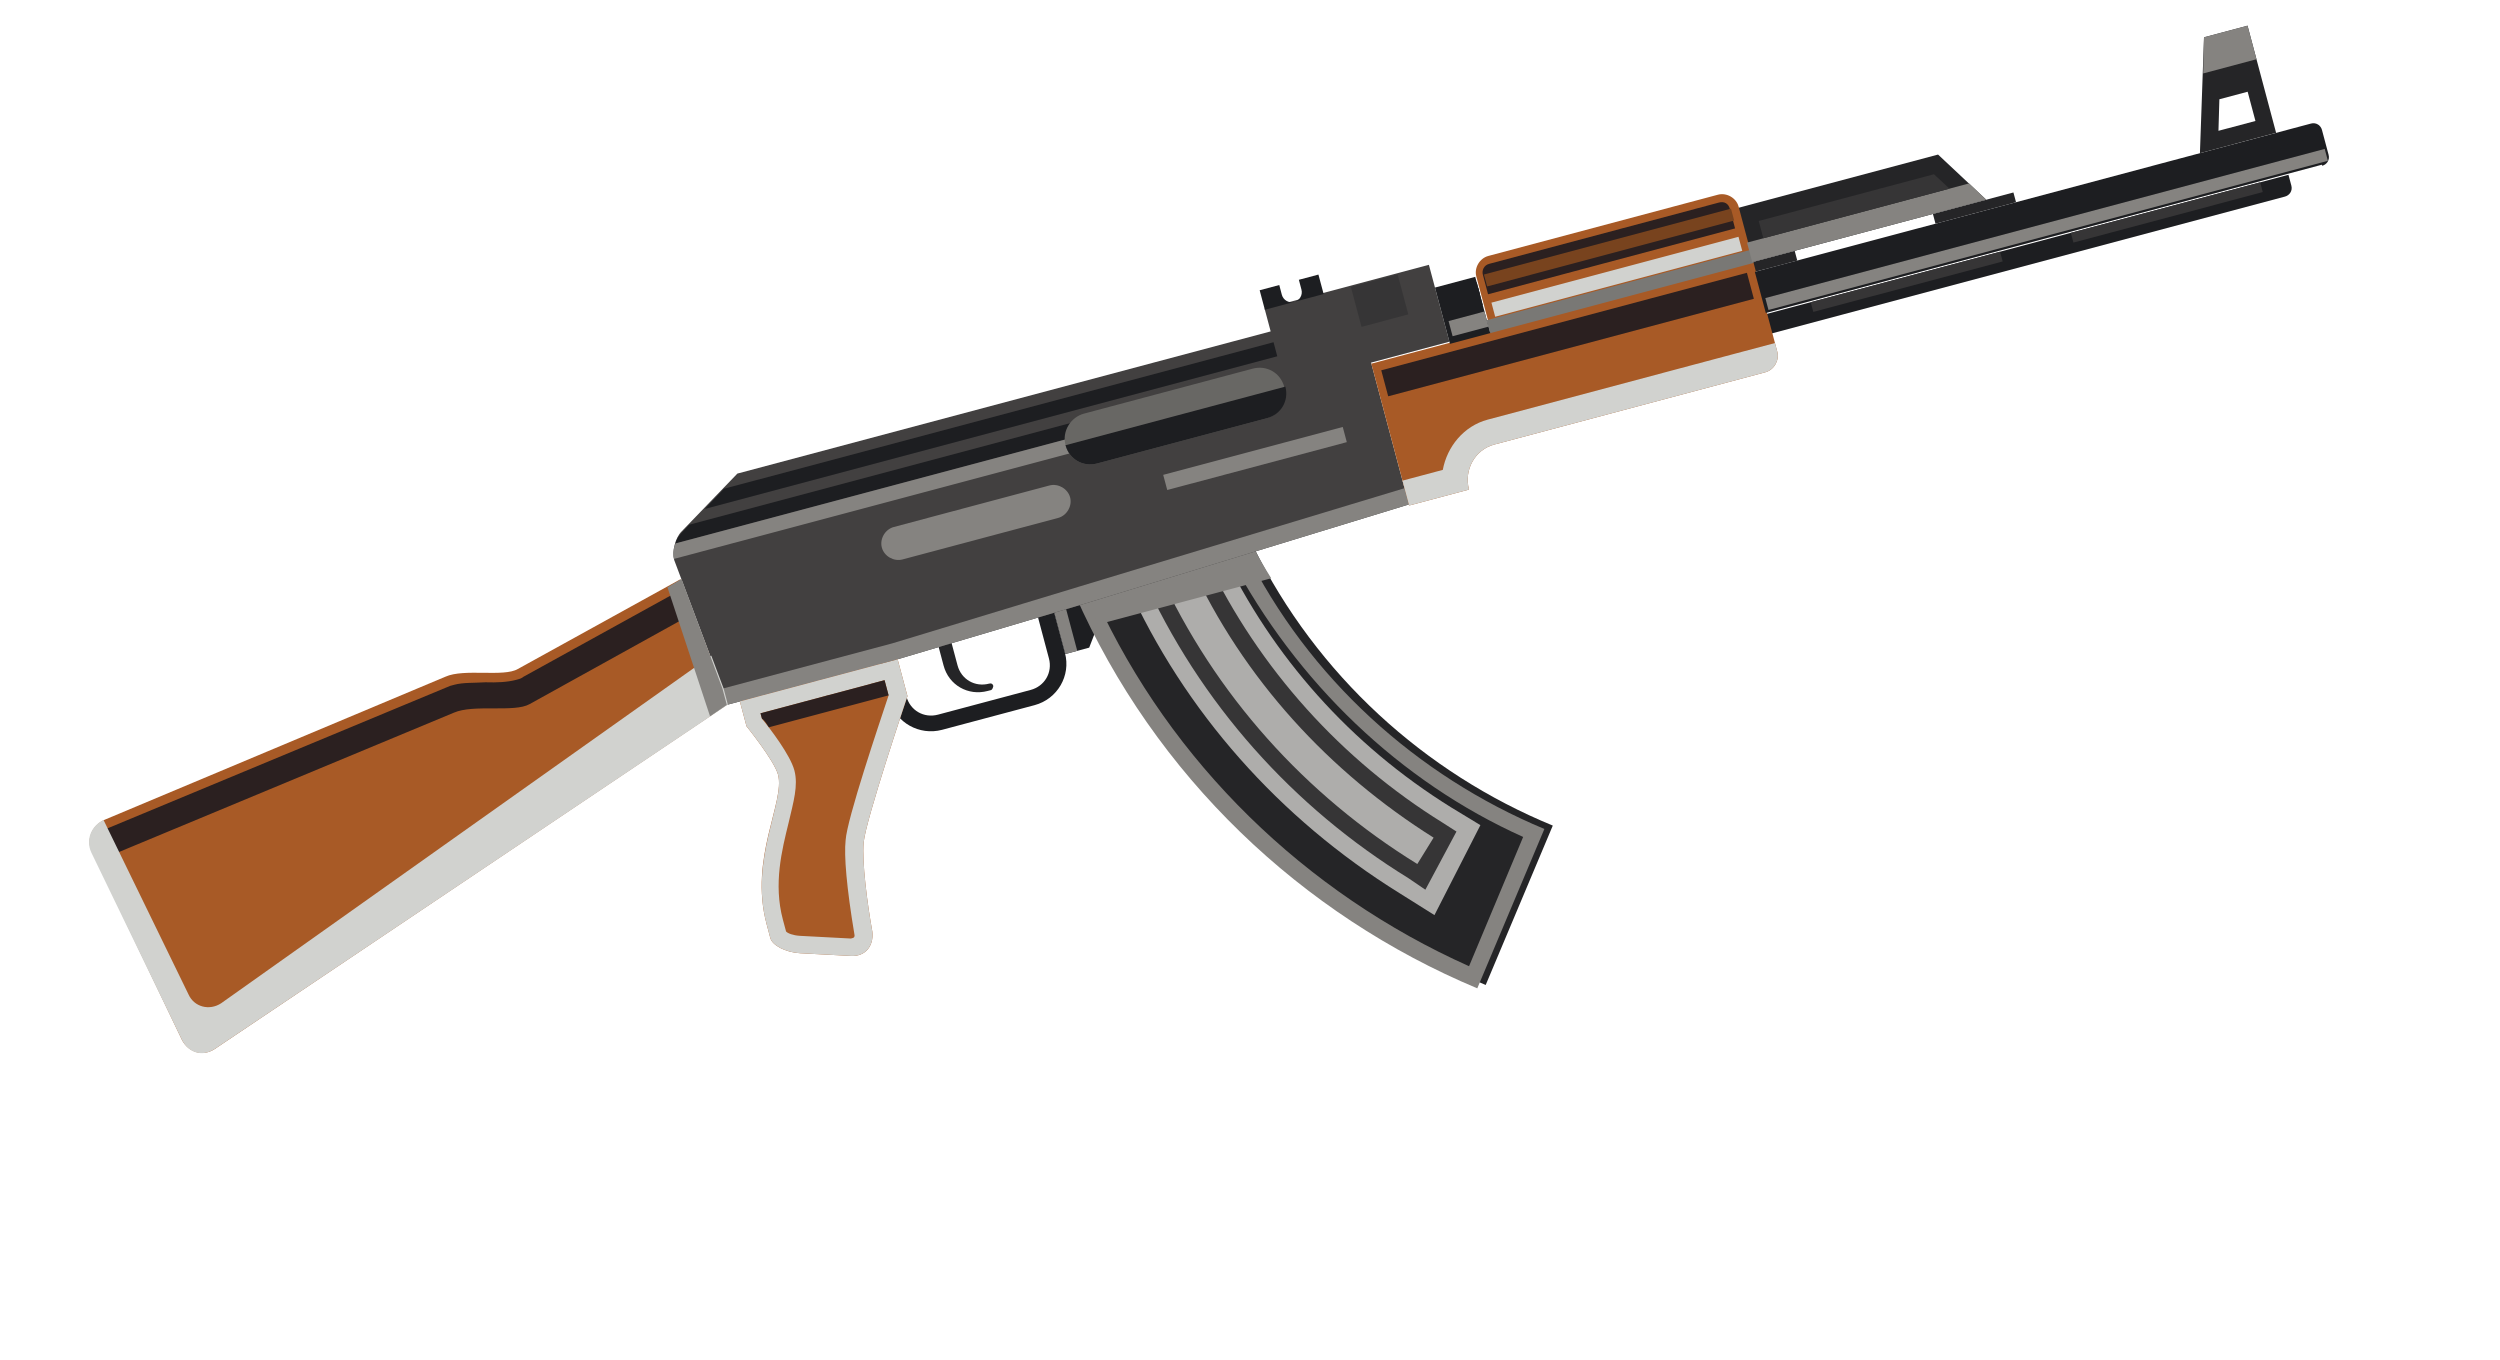 <svg width="68" height="37" viewBox="0 0 68 37" fill="none" xmlns="http://www.w3.org/2000/svg">
<path d="M29.87 16.984L29.626 17.616L28.975 17.79L28.59 16.347L29.626 16.071L29.87 16.984Z" fill="#1D1E21"/>
<path d="M28.916 16.26L28.59 16.347L28.975 17.79L29.301 17.703L28.916 16.26Z" fill="#858380"/>
<path d="M25.625 19.851L28.141 19.18C28.762 19.014 29.132 18.379 28.967 17.761L28.582 16.318L28.139 16.436L28.531 17.909C28.633 18.291 28.416 18.665 28.031 18.767L25.515 19.438C25.13 19.541 24.756 19.325 24.654 18.942L24.269 17.499L23.825 17.618L24.209 19.061C24.366 19.65 25.003 20.016 25.625 19.851Z" fill="#1D1E21"/>
<path d="M26.954 18.771L26.865 18.794C26.332 18.936 25.808 18.635 25.666 18.105L25.423 17.192L25.778 17.097L26.045 18.098C26.147 18.481 26.522 18.697 26.907 18.594C26.966 18.578 27.003 18.6 27.019 18.659C27.005 18.726 26.983 18.763 26.954 18.771Z" fill="#252527"/>
<path d="M29.449 16.118L34.096 14.879C35.818 18.363 38.746 21.02 42.236 22.456L40.411 26.791C35.606 24.823 31.622 21.059 29.449 16.118Z" fill="#252527"/>
<path d="M29.241 16.173C31.415 21.114 35.399 24.878 40.182 26.883L42.007 22.548C38.546 21.105 35.589 18.455 33.867 14.971L29.249 16.203L29.241 16.173ZM29.815 16.304L33.484 15.2C35.271 18.572 38.081 21.261 41.43 22.765L39.958 26.281C35.495 24.285 31.855 20.744 29.815 16.304Z" fill="#858380"/>
<path d="M40.267 22.444L39.473 21.962C36.737 20.263 34.607 17.866 33.244 15.011L33.09 14.674L30.426 15.384L30.656 15.891C32.214 19.355 34.797 22.263 38.065 24.293L39.017 24.891L40.267 22.444Z" fill="#AEADAB"/>
<path d="M31.521 15.566C33.047 18.912 35.516 21.629 38.551 23.501L38.994 22.784C36.176 21.012 33.821 18.485 32.379 15.337L32.823 15.218C34.256 18.212 36.498 20.674 39.233 22.373L39.616 22.618L38.77 24.2L38.304 23.883C35.194 21.968 32.635 19.148 31.069 15.654L31.513 15.536L31.521 15.566Z" fill="#363536"/>
<path d="M34.577 15.729L29.87 16.984C29.732 16.705 29.587 16.397 29.449 16.118L34.096 14.879C34.242 15.187 34.409 15.458 34.577 15.729Z" fill="#858380"/>
<path d="M18.542 14.453L20.057 12.881L34.562 9.014L34.397 8.395L38.866 7.203L39.424 9.294L37.293 9.863L38.321 13.721L29.527 16.413L24.387 17.941L19.769 19.173L19.643 18.701L18.338 15.233C18.275 14.997 18.366 14.626 18.542 14.453Z" fill="#424040"/>
<path d="M29.402 15.941L38.203 13.279L38.321 13.721L29.527 16.413L24.386 17.941L19.769 19.173L19.651 18.731L24.268 17.5L29.402 15.941Z" fill="#858380"/>
<path d="M62.151 5.347C62.269 5.316 62.364 5.196 62.325 5.049L62.246 4.754L48.038 8.543L48.179 9.073L62.151 5.347Z" fill="#1D1E21"/>
<path d="M47.661 7.129L54.025 5.432L52.715 4.204L47.268 5.657L47.661 7.129Z" fill="#252527"/>
<path d="M54.765 5.235L52.575 5.819L52.645 6.084L54.836 5.5L54.765 5.235Z" fill="#252527"/>
<path d="M48.815 6.822L47.661 7.129L47.731 7.394L48.886 7.087L48.815 6.822Z" fill="#252527"/>
<path d="M47.69 7.121L47.29 5.619C47.227 5.384 46.965 5.233 46.728 5.296L40.482 6.962C40.245 7.025 40.093 7.286 40.156 7.522L40.556 9.024L47.69 7.121Z" fill="#A85A26"/>
<path d="M5.841 28.533L19.769 19.173L19.651 18.731L18.509 15.755L14.086 18.196C13.703 18.424 12.623 18.176 12.114 18.407L2.847 22.297C2.507 22.451 2.327 22.846 2.51 23.175L4.954 28.297C5.137 28.626 5.517 28.746 5.841 28.533Z" fill="#A85A26"/>
<path d="M2.71 23.091C2.649 22.981 2.647 22.855 2.682 22.751C2.718 22.647 2.821 22.556 2.939 22.525L12.243 18.656C12.273 18.648 12.303 18.64 12.362 18.624C12.599 18.561 12.889 18.578 13.2 18.558C13.52 18.568 13.802 18.555 14.039 18.492C14.128 18.469 14.187 18.453 14.238 18.408L18.439 16.089L18.687 16.78L14.405 19.152C13.992 19.388 12.882 19.148 12.343 19.386L2.839 23.34L2.71 23.091Z" fill="#2B2020"/>
<path d="M2.817 22.305L5.129 27.051C5.282 27.389 5.693 27.5 6.016 27.288L19.348 17.834L19.681 18.723L19.798 19.165L5.841 28.533C5.517 28.745 5.145 28.656 4.954 28.297L2.481 23.183C2.327 22.846 2.478 22.459 2.817 22.305Z" fill="#D1D2CF"/>
<path d="M48.342 9.566C48.405 9.802 48.253 10.063 48.016 10.126L40.645 12.091C40.112 12.234 39.816 12.786 39.957 13.316L38.329 13.75L37.3 9.892L47.69 7.122L48.342 9.566Z" fill="#A85A26"/>
<path d="M39.244 12.781C39.361 12.15 39.813 11.588 40.465 11.414L48.279 9.33L48.342 9.566C48.405 9.802 48.253 10.063 48.016 10.126L40.645 12.092C40.112 12.234 39.816 12.786 39.957 13.316L38.329 13.75L38.148 13.073L39.244 12.781Z" fill="#D1D2CF"/>
<path d="M47.604 6.798L40.44 8.708L40.535 9.061L47.698 7.151L47.604 6.798Z" fill="#797875"/>
<path d="M47.053 5.683L47.194 6.213L40.475 8.004L40.334 7.474C40.302 7.357 40.359 7.215 40.507 7.176L46.753 5.51C46.901 5.471 47.014 5.535 47.053 5.683Z" fill="#2B2020"/>
<path d="M47.083 5.675L40.363 7.467L40.45 7.791L47.169 5.999L47.083 5.675Z" fill="#78431E"/>
<path d="M47.287 6.441L40.567 8.232L40.669 8.615L47.389 6.823L47.287 6.441Z" fill="#D1D2CF"/>
<path d="M47.516 7.42L37.57 10.072L37.759 10.779L47.705 8.127L47.516 7.42Z" fill="#2B2020"/>
<path d="M63.164 4.509C63.282 4.478 63.377 4.358 63.338 4.211L63.157 3.533C63.126 3.416 63.005 3.321 62.858 3.361L47.731 7.394L48.03 8.514L63.156 4.48L63.164 4.509Z" fill="#1D1E21"/>
<path d="M63.058 3.401L47.843 7.459L47.977 7.959L63.191 3.902L63.058 3.401Z" fill="#1D1E21"/>
<path d="M63.098 3.549L47.883 7.606L47.922 7.754L63.137 3.697L63.098 3.549Z" fill="#1D1E21"/>
<path d="M63.232 4.05L48.017 8.107L48.103 8.431L63.318 4.374L63.232 4.05Z" fill="#858380"/>
<path d="M59.838 4.166L61.91 3.613L61.133 0.698L59.949 1.014L59.838 4.166ZM61.348 3.29L60.342 3.558L60.367 2.7L61.136 2.495L61.348 3.29Z" fill="#252527"/>
<path d="M61.133 0.698L61.376 1.611L59.926 1.998L59.949 1.014L61.133 0.698Z" fill="#858380"/>
<path d="M61.477 4.959L56.326 6.333L56.397 6.598L61.547 5.224L61.477 4.959Z" fill="#363536"/>
<path d="M54.402 6.846L49.251 8.219L49.322 8.484L54.473 7.111L54.402 6.846Z" fill="#363536"/>
<path d="M53.558 4.989L54.025 5.432L47.661 7.129L47.519 6.599L53.558 4.989Z" fill="#858380"/>
<path d="M47.963 6.481L47.838 6.01L52.603 4.739L53.025 5.131L47.963 6.481Z" fill="#363536"/>
<path d="M40.126 7.53L39.031 7.822L39.439 9.353L40.535 9.061L40.126 7.53Z" fill="#1D1E21"/>
<path d="M40.166 7.677L39.189 7.938L39.354 8.556L40.331 8.295L40.166 7.677Z" fill="#1D1E21"/>
<path d="M40.205 7.824L39.228 8.085L39.283 8.291L40.26 8.031L40.205 7.824Z" fill="#1D1E21"/>
<path d="M40.378 8.472L39.401 8.733L39.511 9.145L40.487 8.885L40.378 8.472Z" fill="#858380"/>
<path d="M34.796 7.752L34.866 8.018C34.906 8.165 35.056 8.251 35.203 8.212L34.937 8.283L34.404 8.425L34.263 7.895L34.796 7.752Z" fill="#1D1E21"/>
<path d="M35.399 7.875L35.329 7.61L35.861 7.468L36.003 7.998L35.47 8.14L35.204 8.212C35.352 8.172 35.439 8.023 35.399 7.875Z" fill="#1D1E21"/>
<path d="M18.55 14.482L18.747 14.272L31.12 10.972L31.223 11.355L18.376 14.781C18.403 14.647 18.477 14.565 18.55 14.482Z" fill="#1D1E21"/>
<path d="M19.691 13.294L34.64 9.308L34.742 9.691L19.172 13.843L19.691 13.294Z" fill="#1D1E21"/>
<path d="M18.375 14.781L31.222 11.355L31.324 11.738L18.33 15.203C18.29 15.056 18.318 14.922 18.375 14.781Z" fill="#858380"/>
<path d="M29.483 11.251L34.071 10.028C34.456 9.925 34.83 10.141 34.932 10.524C35.034 10.906 34.817 11.28 34.432 11.383L29.844 12.606C29.459 12.709 29.084 12.493 28.982 12.11C28.88 11.727 29.127 11.346 29.483 11.251Z" fill="#686764"/>
<path d="M24.312 14.334L28.545 13.205C28.782 13.142 29.044 13.293 29.107 13.528C29.17 13.764 29.017 14.025 28.781 14.088L24.548 15.217C24.311 15.28 24.049 15.129 23.986 14.894C23.923 14.658 24.075 14.397 24.312 14.334Z" fill="#858380"/>
<path d="M38.016 7.462L36.743 7.801L37.033 8.891L38.306 8.551L38.016 7.462Z" fill="#363536"/>
<path d="M36.523 11.614L31.639 12.916L31.749 13.328L36.633 12.026L36.523 11.614Z" fill="#858380"/>
<path d="M20.952 25.513C21.007 25.719 21.374 25.905 21.761 25.928L23.143 26.001C23.53 26.024 23.771 25.739 23.728 25.341C23.591 24.588 23.441 23.43 23.492 22.911C23.55 22.297 24.683 18.935 24.683 18.935L24.416 17.933L20.124 19.078L20.305 19.755C20.305 19.755 21.061 20.689 21.163 21.072C21.359 21.808 20.371 23.334 20.85 25.13C20.85 25.13 20.897 25.307 20.952 25.513Z" fill="#A85A26"/>
<path d="M20.85 25.13C20.85 25.13 20.897 25.307 20.952 25.513C21.007 25.719 21.374 25.905 21.761 25.928L23.143 26.001C23.53 26.024 23.771 25.739 23.728 25.341C23.591 24.588 23.441 23.43 23.492 22.911C23.55 22.297 24.683 18.935 24.683 18.935L24.416 17.933L20.124 19.078L20.305 19.755C20.305 19.755 21.061 20.689 21.163 21.072C21.359 21.808 20.379 23.363 20.85 25.13ZM21.294 25.012C21.035 24.04 21.267 23.126 21.449 22.384C21.582 21.812 21.717 21.366 21.607 20.954C21.497 20.541 20.959 19.833 20.725 19.548L20.686 19.401L24.06 18.501L24.17 18.914C23.907 19.709 23.038 22.276 23.001 22.853C22.955 23.275 23.027 24.139 23.239 25.408C23.262 25.496 23.203 25.512 23.203 25.512C23.174 25.52 23.174 25.52 23.144 25.528L21.761 25.455C21.568 25.443 21.426 25.387 21.381 25.336L21.294 25.012Z" fill="#D1D2CF"/>
<path d="M18.155 15.975L18.538 15.747L19.651 18.731L19.769 19.173L19.313 19.483L18.155 15.975Z" fill="#858380"/>
<path d="M20.725 19.548L20.686 19.401L24.06 18.501L24.17 18.914L20.914 19.782C20.861 19.701 20.8 19.591 20.725 19.548Z" fill="#2B2020"/>
<path d="M34.462 11.375L29.844 12.606C29.459 12.709 29.084 12.493 28.982 12.11L34.962 10.516C35.064 10.899 34.846 11.272 34.462 11.375Z" fill="#1D1E21"/>
</svg>
